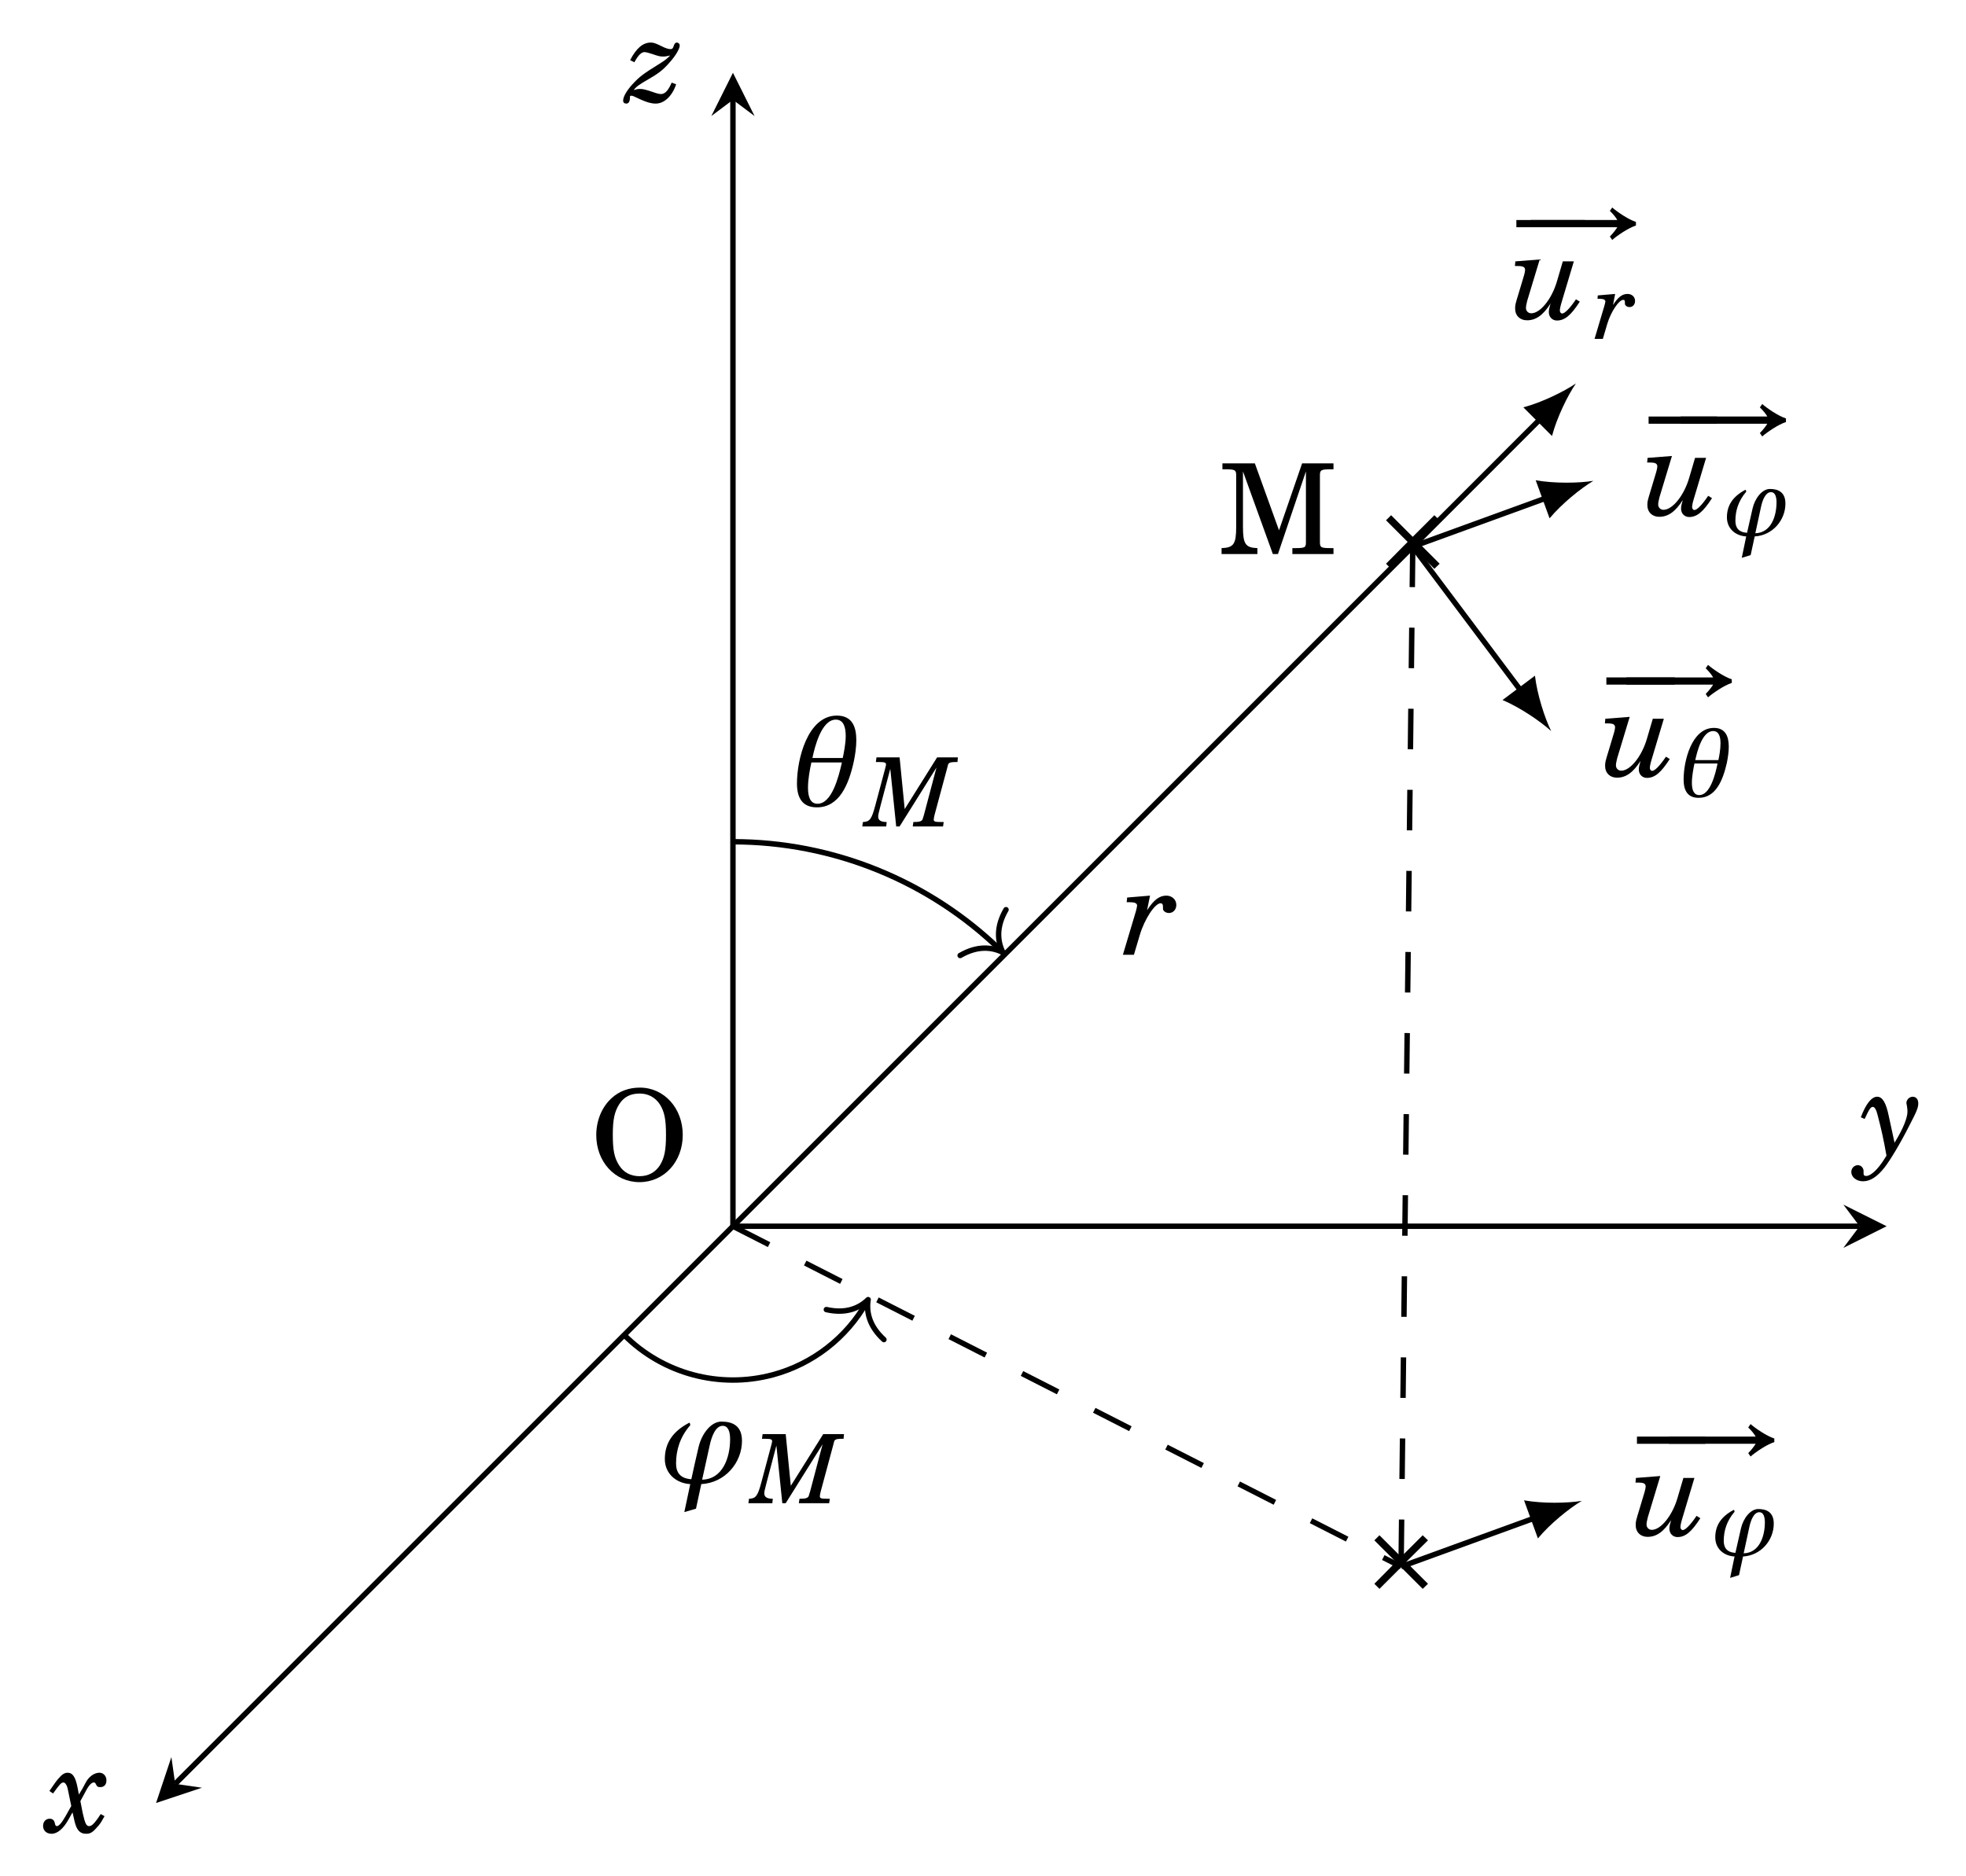 <?xml version="1.0" encoding="UTF-8"?>
<svg xmlns="http://www.w3.org/2000/svg" xmlns:xlink="http://www.w3.org/1999/xlink" width="144.918pt" height="138.293pt" viewBox="0 0 144.918 138.293" version="1.1">
<defs>
<g>
<symbol overflow="visible" id="glyph0-0">
<path style="stroke:none;" d=""/>
</symbol>
<symbol overflow="visible" id="glyph0-1">
<path style="stroke:none;" d="M 3.641 -6.828 C 2.812 -6.828 2.109 -6.562 1.547 -6.047 C 0.828 -5.391 0.422 -4.391 0.422 -3.328 C 0.422 -1.359 1.797 0.141 3.609 0.141 C 5.422 0.141 6.797 -1.359 6.797 -3.344 C 6.797 -5.312 5.422 -6.828 3.641 -6.828 Z M 3.625 -6.391 C 4.25 -6.391 4.766 -6.109 5.109 -5.594 C 5.453 -5.047 5.562 -4.469 5.562 -3.344 C 5.562 -2.219 5.453 -1.656 5.109 -1.094 C 4.766 -0.578 4.266 -0.297 3.609 -0.297 C 2.953 -0.297 2.438 -0.578 2.109 -1.094 C 1.75 -1.656 1.641 -2.219 1.641 -3.359 C 1.641 -4.469 1.766 -5.047 2.109 -5.594 C 2.453 -6.141 2.938 -6.391 3.625 -6.391 Z M 3.625 -6.391 "/>
</symbol>
<symbol overflow="visible" id="glyph0-2">
<path style="stroke:none;" d="M 2.656 -6.688 L 0.266 -6.688 L 0.266 -6.25 L 0.438 -6.25 C 1.188 -6.25 1.281 -6.203 1.281 -5.812 L 1.281 -2 C 1.281 -0.734 1.094 -0.469 0.203 -0.438 L 0.203 0 L 2.844 0 L 2.844 -0.438 C 1.969 -0.469 1.781 -0.734 1.781 -2 L 1.781 -6.094 L 3.984 0 L 4.359 0 L 6.422 -6.094 L 6.422 -0.875 C 6.422 -0.469 6.344 -0.438 5.594 -0.438 L 5.422 -0.438 L 5.422 0 L 8.453 0 L 8.453 -0.438 L 8.297 -0.438 C 7.547 -0.438 7.453 -0.469 7.453 -0.875 L 7.453 -5.812 C 7.453 -6.203 7.547 -6.25 8.297 -6.25 L 8.453 -6.25 L 8.453 -6.688 L 6.141 -6.688 L 4.438 -1.75 Z M 2.656 -6.688 "/>
</symbol>
<symbol overflow="visible" id="glyph1-0">
<path style="stroke:none;" d=""/>
</symbol>
<symbol overflow="visible" id="glyph1-1">
<path style="stroke:none;" d="M 1.703 -4.562 L 1.328 -4.188 L 2.922 -2.594 L 1.328 -0.984 L 1.703 -0.609 L 3.297 -2.203 L 4.891 -0.609 L 5.281 -0.984 L 3.672 -2.594 L 5.281 -4.188 L 4.891 -4.562 L 3.297 -2.969 Z M 1.703 -4.562 "/>
</symbol>
<symbol overflow="visible" id="glyph1-2">
<path style="stroke:none;" d="M 5.828 -2.328 L 5.828 -2.859 L 0.781 -2.859 L 0.781 -2.328 Z M 5.828 -2.328 "/>
</symbol>
<symbol overflow="visible" id="glyph1-3">
<path style="stroke:none;" d="M 8.422 -2.719 C 7.844 -2.906 7.031 -3.469 6.672 -3.781 L 6.5 -3.531 C 6.734 -3.312 6.969 -3.016 7.047 -2.859 L 0.656 -2.859 L 0.656 -2.328 L 7.047 -2.328 C 6.969 -2.188 6.734 -1.875 6.5 -1.641 L 6.672 -1.391 C 7.031 -1.703 7.844 -2.266 8.422 -2.453 Z M 8.422 -2.719 "/>
</symbol>
<symbol overflow="visible" id="glyph2-0">
<path style="stroke:none;" d=""/>
</symbol>
<symbol overflow="visible" id="glyph2-1">
<path style="stroke:none;" d="M 2.031 -2.922 C 1.828 -3.922 1.562 -4.359 1.172 -4.359 C 0.766 -4.359 0.344 -3.844 -0.031 -2.844 L 0.25 -2.719 C 0.594 -3.453 0.688 -3.609 0.859 -3.609 C 0.984 -3.609 1.109 -3.406 1.203 -3.016 C 1.484 -1.953 1.656 -1.172 1.859 -0.016 C 1.562 0.469 1.484 0.562 1.328 0.766 C 0.969 1.219 0.609 1.484 0.359 1.484 C 0.234 1.484 0.172 1.422 0.172 1.328 C 0.172 1.047 0.172 1.047 0.141 0.969 C 0.078 0.797 -0.078 0.688 -0.25 0.688 C -0.516 0.688 -0.734 0.906 -0.734 1.188 C -0.734 1.562 -0.359 1.875 0.125 1.875 C 0.656 1.875 1.156 1.562 1.703 0.875 C 2.141 0.312 2.875 -0.906 3.562 -2.266 C 4.094 -3.281 4.203 -3.562 4.203 -3.875 C 4.203 -4.156 4.047 -4.359 3.797 -4.359 C 3.547 -4.359 3.328 -4.141 3.328 -3.891 C 3.328 -3.844 3.344 -3.797 3.359 -3.734 C 3.406 -3.422 3.406 -3.391 3.406 -3.25 C 3.406 -2.781 3.047 -1.922 2.453 -0.969 Z M 2.031 -2.922 "/>
</symbol>
<symbol overflow="visible" id="glyph2-2">
<path style="stroke:none;" d="M 1.859 -1.438 L 2 -0.812 C 2.156 -0.125 2.406 0.141 2.859 0.141 C 3.203 0.141 3.359 0.031 3.797 -0.484 C 3.953 -0.688 3.984 -0.734 4.219 -1.156 L 3.938 -1.312 C 3.844 -1.172 3.812 -1.125 3.672 -0.922 C 3.406 -0.562 3.25 -0.422 3.078 -0.422 C 2.875 -0.422 2.781 -0.625 2.609 -1.391 L 2.438 -2.266 L 2.844 -3.016 C 3.062 -3.438 3.266 -3.641 3.422 -3.641 C 3.5 -3.641 3.547 -3.609 3.578 -3.516 C 3.672 -3.328 3.734 -3.297 3.906 -3.297 C 4.188 -3.297 4.359 -3.484 4.359 -3.797 C 4.359 -4.109 4.141 -4.359 3.844 -4.359 C 3.578 -4.359 3.312 -4.219 3.109 -4.016 C 2.922 -3.812 2.922 -3.812 2.609 -3.219 L 2.328 -2.75 L 2.234 -3.25 C 2.078 -4.047 1.875 -4.359 1.484 -4.359 C 1.281 -4.359 1.078 -4.234 0.859 -3.969 C 0.703 -3.812 0.578 -3.625 0.156 -3.016 L 0.422 -2.828 C 0.906 -3.5 1.031 -3.641 1.188 -3.641 C 1.25 -3.641 1.344 -3.578 1.375 -3.5 C 1.469 -3.359 1.469 -3.359 1.656 -2.438 L 1.766 -1.906 L 1.344 -1.156 C 1.078 -0.688 0.859 -0.422 0.703 -0.422 C 0.641 -0.422 0.578 -0.484 0.562 -0.609 C 0.516 -0.859 0.391 -0.969 0.172 -0.969 C -0.109 -0.969 -0.312 -0.75 -0.312 -0.438 C -0.312 -0.094 -0.062 0.141 0.312 0.141 C 0.75 0.141 1.188 -0.234 1.578 -0.938 Z M 1.859 -1.438 "/>
</symbol>
<symbol overflow="visible" id="glyph2-3">
<path style="stroke:none;" d="M 3.266 -1.406 C 3.016 -0.828 2.781 -0.562 2.469 -0.562 C 2.344 -0.562 2.109 -0.625 1.859 -0.719 C 1.281 -0.906 1.172 -0.938 0.922 -0.938 C 0.797 -0.938 0.688 -0.922 0.469 -0.859 C 0.672 -1.125 0.859 -1.25 1.578 -1.672 C 2.297 -2.078 2.672 -2.375 3.125 -2.906 C 3.562 -3.391 3.859 -3.906 3.859 -4.141 C 3.859 -4.266 3.766 -4.359 3.641 -4.359 C 3.547 -4.359 3.469 -4.281 3.422 -4.125 C 3.359 -3.922 3.312 -3.875 3.172 -3.875 C 3.016 -3.875 2.781 -3.953 2.516 -4.094 C 2.094 -4.297 1.938 -4.359 1.734 -4.359 C 1.141 -4.359 0.656 -3.938 0.203 -3.062 L 0.516 -2.906 C 0.797 -3.422 1.031 -3.656 1.266 -3.656 C 1.359 -3.656 1.578 -3.594 1.828 -3.516 C 2.328 -3.344 2.406 -3.328 2.672 -3.328 C 2.812 -3.328 2.922 -3.359 3.156 -3.406 C 2.922 -3.172 2.812 -3.078 2.469 -2.859 C 1.109 -2.016 0.891 -1.844 0.359 -1.266 C -0.062 -0.797 -0.312 -0.359 -0.312 -0.078 C -0.312 0.062 -0.219 0.141 -0.078 0.141 C 0.094 0.141 0.188 -0.016 0.188 -0.281 C 0.188 -0.438 0.203 -0.438 0.281 -0.438 C 0.391 -0.438 0.391 -0.438 0.984 -0.156 C 1.438 0.047 1.766 0.141 2.094 0.141 C 2.719 0.141 3.312 -0.422 3.594 -1.281 Z M 3.266 -1.406 "/>
</symbol>
<symbol overflow="visible" id="glyph2-4">
<path style="stroke:none;" d="M 2.078 -4.359 L 0.391 -4.219 L 0.359 -3.875 L 0.578 -3.875 C 0.953 -3.875 1.125 -3.797 1.125 -3.625 C 1.125 -3.562 1.078 -3.359 1.031 -3.188 L 0.078 0 L 0.891 0 L 1.328 -1.469 C 1.672 -2.625 2.438 -3.797 2.859 -3.797 C 2.969 -3.797 3.031 -3.719 3.031 -3.578 C 3.031 -3.359 3.031 -3.328 3.062 -3.281 C 3.141 -3.156 3.297 -3.078 3.469 -3.078 C 3.781 -3.078 4.016 -3.328 4.016 -3.672 C 4.016 -4.062 3.703 -4.359 3.281 -4.359 C 2.766 -4.359 2.359 -4.047 1.859 -3.281 Z M 2.078 -4.359 "/>
</symbol>
<symbol overflow="visible" id="glyph2-5">
<path style="stroke:none;" d="M 4.719 -4.219 L 3.906 -4.219 L 3.469 -2.734 C 3.094 -1.453 2.25 -0.391 1.578 -0.391 C 1.359 -0.391 1.188 -0.562 1.188 -0.781 C 1.188 -0.906 1.219 -1.062 1.281 -1.312 L 2.203 -4.359 L 0.406 -4.219 L 0.375 -3.875 L 0.609 -3.875 C 0.984 -3.875 1.125 -3.797 1.125 -3.578 C 1.125 -3.5 1.094 -3.359 1.047 -3.188 L 0.672 -1.938 C 0.391 -1.016 0.391 -1.016 0.391 -0.719 C 0.391 -0.219 0.75 0.125 1.266 0.125 C 1.922 0.125 2.453 -0.25 3 -1.109 C 2.906 -0.781 2.875 -0.656 2.875 -0.469 C 2.875 -0.125 3.125 0.141 3.469 0.141 C 4.047 0.141 4.5 -0.234 5.156 -1.25 L 4.875 -1.422 C 4.422 -0.75 4.047 -0.375 3.859 -0.375 C 3.766 -0.375 3.688 -0.469 3.688 -0.594 C 3.688 -0.688 3.719 -0.875 3.797 -1.141 Z M 4.719 -4.219 "/>
</symbol>
<symbol overflow="visible" id="glyph3-0">
<path style="stroke:none;" d=""/>
</symbol>
<symbol overflow="visible" id="glyph3-1">
<path style="stroke:none;" d="M 1.578 -3.312 L 0.297 -3.203 L 0.281 -2.953 L 0.438 -2.953 C 0.719 -2.953 0.859 -2.891 0.859 -2.75 C 0.859 -2.703 0.812 -2.547 0.781 -2.422 L 0.062 0 L 0.672 0 L 1 -1.109 C 1.266 -2 1.859 -2.875 2.172 -2.875 C 2.266 -2.875 2.297 -2.828 2.297 -2.719 C 2.297 -2.562 2.297 -2.531 2.328 -2.5 C 2.391 -2.391 2.5 -2.344 2.641 -2.344 C 2.875 -2.344 3.047 -2.531 3.047 -2.797 C 3.047 -3.094 2.812 -3.312 2.5 -3.312 C 2.094 -3.312 1.797 -3.078 1.422 -2.5 Z M 1.578 -3.312 "/>
</symbol>
<symbol overflow="visible" id="glyph3-2">
<path style="stroke:none;" d="M 2.562 -5.094 L 0.859 -5.094 L 0.812 -4.75 L 1 -4.75 C 1.453 -4.75 1.562 -4.719 1.562 -4.562 C 1.562 -4.516 1.531 -4.391 1.484 -4.219 L 0.766 -1.531 C 0.5 -0.531 0.359 -0.344 -0.141 -0.328 L -0.188 0 L 1.578 0 L 1.609 -0.328 C 1.188 -0.328 0.984 -0.453 0.984 -0.719 C 0.984 -0.875 1 -0.906 1.156 -1.531 L 1.875 -4.25 L 2.312 0 L 2.562 0 L 5.281 -4.344 L 4.359 -0.859 C 4.25 -0.484 4.25 -0.484 4.188 -0.438 C 4.109 -0.359 3.953 -0.328 3.594 -0.328 L 3.578 -0.328 L 3.531 0 L 5.766 0 L 5.812 -0.328 L 5.625 -0.328 C 5.172 -0.328 5.078 -0.359 5.078 -0.516 C 5.078 -0.578 5.109 -0.719 5.141 -0.859 L 6.047 -4.219 C 6.141 -4.609 6.141 -4.609 6.203 -4.656 C 6.281 -4.734 6.438 -4.75 6.797 -4.75 L 6.828 -4.75 L 6.859 -5.094 L 5.328 -5.094 L 2.938 -1.281 Z M 2.562 -5.094 "/>
</symbol>
<symbol overflow="visible" id="glyph4-0">
<path style="stroke:none;" d=""/>
</symbol>
<symbol overflow="visible" id="glyph4-1">
<path style="stroke:none;" d="M 3.406 -2.484 C 3.484 -2.875 3.547 -3.297 3.547 -3.672 C 3.547 -4.438 3.297 -5.062 2.453 -5.062 C 0.812 -5.062 0.219 -2.625 0.219 -1.266 C 0.219 -0.484 0.484 0.094 1.328 0.094 C 2.578 0.094 3.109 -1.172 3.406 -2.484 Z M 2.781 -2.688 L 1.078 -2.688 C 1.203 -3.266 1.578 -4.828 2.391 -4.828 C 2.828 -4.828 2.938 -4.406 2.938 -3.922 C 2.938 -3.469 2.844 -2.969 2.781 -2.688 Z M 2.719 -2.438 C 2.562 -1.641 2.172 -0.109 1.375 -0.109 C 0.953 -0.109 0.828 -0.516 0.828 -1.016 C 0.828 -1.484 0.938 -2.047 1.016 -2.438 Z M 2.719 -2.438 "/>
</symbol>
<symbol overflow="visible" id="glyph4-2">
<path style="stroke:none;" d="M 2.047 1.453 L 2.344 0.078 C 3.672 0 4.609 -1.125 4.609 -2.344 C 4.609 -3.188 4.078 -3.422 3.469 -3.422 C 2.891 -3.422 2.359 -2.734 2.188 -1.984 C 2.047 -1.359 1.891 -0.688 1.781 -0.188 C 1.141 -0.234 0.922 -0.578 0.922 -1.078 C 0.922 -1.812 1.141 -2.547 1.719 -3.219 L 1.719 -3.203 C 1.719 -3.266 1.703 -3.359 1.656 -3.359 C 0.688 -2.844 0.297 -2.172 0.297 -1.328 C 0.297 -0.516 0.906 0.031 1.719 0.078 L 1.391 1.656 Z M 2.391 -0.156 L 2.812 -2.109 C 2.906 -2.547 3.125 -3.188 3.547 -3.188 C 3.859 -3.188 3.953 -2.828 3.953 -2.438 C 3.953 -1.406 3.547 -0.188 2.391 -0.156 Z M 2.391 -0.156 "/>
</symbol>
<symbol overflow="visible" id="glyph5-0">
<path style="stroke:none;" d=""/>
</symbol>
<symbol overflow="visible" id="glyph5-1">
<path style="stroke:none;" d="M 2.688 1.922 L 3.078 0.109 C 4.844 0.016 6.078 -1.484 6.078 -3.078 C 6.078 -4.203 5.375 -4.5 4.562 -4.5 C 3.797 -4.5 3.109 -3.609 2.875 -2.609 C 2.688 -1.797 2.484 -0.922 2.344 -0.25 C 1.5 -0.312 1.219 -0.766 1.219 -1.422 C 1.219 -2.375 1.5 -3.359 2.266 -4.234 L 2.266 -4.219 C 2.266 -4.297 2.234 -4.422 2.188 -4.422 L 2.172 -4.406 C 0.922 -3.75 0.391 -2.859 0.391 -1.734 C 0.391 -0.688 1.203 0.047 2.266 0.109 L 1.828 2.172 Z M 3.141 -0.219 L 3.703 -2.766 C 3.828 -3.344 4.109 -4.188 4.656 -4.188 C 5.078 -4.188 5.203 -3.719 5.203 -3.203 C 5.203 -1.844 4.656 -0.25 3.141 -0.219 Z M 3.141 -0.219 "/>
</symbol>
<symbol overflow="visible" id="glyph5-2">
<path style="stroke:none;" d="M 4.469 -3.266 C 4.578 -3.781 4.656 -4.344 4.656 -4.844 C 4.656 -5.844 4.344 -6.656 3.219 -6.656 C 1.078 -6.656 0.281 -3.453 0.281 -1.656 C 0.281 -0.641 0.641 0.109 1.75 0.109 C 3.391 0.109 4.094 -1.547 4.469 -3.266 Z M 3.656 -3.531 L 1.422 -3.531 C 1.578 -4.297 2.078 -6.359 3.141 -6.359 C 3.719 -6.359 3.875 -5.797 3.875 -5.156 C 3.875 -4.578 3.734 -3.906 3.656 -3.531 Z M 3.594 -3.203 C 3.359 -2.156 2.859 -0.156 1.797 -0.156 C 1.25 -0.156 1.094 -0.688 1.094 -1.344 C 1.094 -1.969 1.234 -2.703 1.344 -3.203 Z M 3.594 -3.203 "/>
</symbol>
</g>
</defs>
<g id="surface21">
<g style="fill:rgb(0%,0%,0%);fill-opacity:1;">
  <use xlink:href="#glyph0-1" x="43.53" y="87.013"/>
</g>
<g style="fill:rgb(0%,0%,0%);fill-opacity:1;">
  <use xlink:href="#glyph1-1" x="99.979" y="117.75"/>
</g>
<g style="fill:rgb(0%,0%,0%);fill-opacity:1;">
  <use xlink:href="#glyph1-1" x="100.838" y="42.546"/>
</g>
<g style="fill:rgb(0%,0%,0%);fill-opacity:1;">
  <use xlink:href="#glyph0-2" x="89.841" y="40.848"/>
</g>
<path style="fill:none;stroke-width:0.399;stroke-linecap:butt;stroke-linejoin:miter;stroke:rgb(0%,0%,0%);stroke-opacity:1;stroke-miterlimit:10;" d="M 0.001 -0 L 83.048 -0 " transform="matrix(1,0,0,-1,54.026,90.406)"/>
<path style=" stroke:none;fill-rule:nonzero;fill:rgb(0%,0%,0%);fill-opacity:1;" d="M 139.066 90.406 L 135.879 88.812 L 137.074 90.406 L 135.879 92 "/>
<g style="fill:rgb(0%,0%,0%);fill-opacity:1;">
  <use xlink:href="#glyph2-1" x="137.197" y="85.216"/>
</g>
<path style="fill:none;stroke-width:0.399;stroke-linecap:butt;stroke-linejoin:miter;stroke:rgb(0%,0%,0%);stroke-opacity:1;stroke-miterlimit:10;" d="M 0.001 -0 L -41.112 -41.11 " transform="matrix(1,0,0,-1,54.026,90.406)"/>
<path style=" stroke:none;fill-rule:nonzero;fill:rgb(0%,0%,0%);fill-opacity:1;" d="M 11.504 132.926 L 14.887 131.801 L 12.914 131.516 L 12.633 129.543 "/>
<g style="fill:rgb(0%,0%,0%);fill-opacity:1;">
  <use xlink:href="#glyph2-2" x="3.487" y="135.055"/>
</g>
<path style="fill:none;stroke-width:0.399;stroke-linecap:butt;stroke-linejoin:miter;stroke:rgb(0%,0%,0%);stroke-opacity:1;stroke-miterlimit:10;" d="M 0.001 -0 L 0.001 83.047 " transform="matrix(1,0,0,-1,54.026,90.406)"/>
<path style=" stroke:none;fill-rule:nonzero;fill:rgb(0%,0%,0%);fill-opacity:1;" d="M 54.027 5.367 L 52.434 8.555 L 54.027 7.359 L 55.621 8.555 "/>
<g style="fill:rgb(0%,0%,0%);fill-opacity:1;">
  <use xlink:href="#glyph2-3" x="46.245" y="7.496"/>
</g>
<path style="fill:none;stroke-width:0.399;stroke-linecap:butt;stroke-linejoin:miter;stroke:rgb(0%,0%,0%);stroke-opacity:1;stroke-dasharray:2.989,2.989;stroke-miterlimit:10;" d="M 0.001 -0 L 49.251 -25.094 " transform="matrix(1,0,0,-1,54.026,90.406)"/>
<path style="fill:none;stroke-width:0.399;stroke-linecap:butt;stroke-linejoin:miter;stroke:rgb(0%,0%,0%);stroke-opacity:1;stroke-dasharray:2.989,2.989;stroke-miterlimit:10;" d="M 50.111 50.109 L 49.251 -25.094 " transform="matrix(1,0,0,-1,54.026,90.406)"/>
<path style="fill:none;stroke-width:0.399;stroke-linecap:butt;stroke-linejoin:miter;stroke:rgb(0%,0%,0%);stroke-opacity:1;stroke-miterlimit:10;" d="M 0.001 -0 L 50.111 50.109 " transform="matrix(1,0,0,-1,54.026,90.406)"/>
<g style="fill:rgb(0%,0%,0%);fill-opacity:1;">
  <use xlink:href="#glyph2-4" x="82.693" y="70.39"/>
</g>
<path style="fill:none;stroke-width:0.399;stroke-linecap:butt;stroke-linejoin:miter;stroke:rgb(0%,0%,0%);stroke-opacity:1;stroke-miterlimit:10;" d="M 50.111 50.109 L 59.599 59.601 " transform="matrix(1,0,0,-1,54.026,90.406)"/>
<path style=" stroke:none;fill-rule:nonzero;fill:rgb(0%,0%,0%);fill-opacity:1;" d="M 116.164 28.27 C 115.27 28.879 113.625 29.68 112.289 30.031 L 114.402 32.145 C 114.754 30.805 115.551 29.16 116.164 28.27 "/>
<g style="fill:rgb(0%,0%,0%);fill-opacity:1;">
  <use xlink:href="#glyph1-2" x="110.994" y="19.08"/>
</g>
<g style="fill:rgb(0%,0%,0%);fill-opacity:1;">
  <use xlink:href="#glyph1-3" x="112.167" y="19.08"/>
</g>
<g style="fill:rgb(0%,0%,0%);fill-opacity:1;">
  <use xlink:href="#glyph2-5" x="111.293" y="23.489"/>
</g>
<g style="fill:rgb(0%,0%,0%);fill-opacity:1;">
  <use xlink:href="#glyph3-1" x="117.477" y="24.983"/>
</g>
<path style="fill:none;stroke-width:0.399;stroke-linecap:butt;stroke-linejoin:miter;stroke:rgb(0%,0%,0%);stroke-opacity:1;stroke-miterlimit:10;" d="M 50.111 50.109 L 58.161 39.375 " transform="matrix(1,0,0,-1,54.026,90.406)"/>
<path style=" stroke:none;fill-rule:nonzero;fill:rgb(0%,0%,0%);fill-opacity:1;" d="M 114.34 53.902 C 113.863 52.934 113.305 51.191 113.145 49.816 L 110.754 51.609 C 112.031 52.148 113.543 53.172 114.34 53.902 "/>
<g style="fill:rgb(0%,0%,0%);fill-opacity:1;">
  <use xlink:href="#glyph1-2" x="117.627" y="52.802"/>
</g>
<g style="fill:rgb(0%,0%,0%);fill-opacity:1;">
  <use xlink:href="#glyph1-3" x="119.231" y="52.802"/>
</g>
<g style="fill:rgb(0%,0%,0%);fill-opacity:1;">
  <use xlink:href="#glyph2-5" x="117.926" y="57.21"/>
</g>
<g style="fill:rgb(0%,0%,0%);fill-opacity:1;">
  <use xlink:href="#glyph4-1" x="123.884" y="58.727"/>
</g>
<path style="fill:none;stroke-width:0.399;stroke-linecap:butt;stroke-linejoin:miter;stroke:rgb(0%,0%,0%);stroke-opacity:1;stroke-miterlimit:10;" d="M 50.111 50.109 L 60.06 53.73 " transform="matrix(1,0,0,-1,54.026,90.406)"/>
<path style=" stroke:none;fill-rule:nonzero;fill:rgb(0%,0%,0%);fill-opacity:1;" d="M 117.453 35.449 C 116.387 35.625 114.562 35.652 113.199 35.406 L 114.223 38.215 C 115.105 37.152 116.523 36 117.453 35.449 "/>
<g style="fill:rgb(0%,0%,0%);fill-opacity:1;">
  <use xlink:href="#glyph1-2" x="120.741" y="33.568"/>
</g>
<g style="fill:rgb(0%,0%,0%);fill-opacity:1;">
  <use xlink:href="#glyph1-3" x="123.225" y="33.568"/>
</g>
<g style="fill:rgb(0%,0%,0%);fill-opacity:1;">
  <use xlink:href="#glyph2-5" x="121.04" y="37.977"/>
</g>
<g style="fill:rgb(0%,0%,0%);fill-opacity:1;">
  <use xlink:href="#glyph4-2" x="126.998" y="39.471"/>
</g>
<path style="fill:none;stroke-width:0.399;stroke-linecap:butt;stroke-linejoin:miter;stroke:rgb(0%,0%,0%);stroke-opacity:1;stroke-miterlimit:10;" d="M -8.018 -8.016 C -5.155 -10.883 -0.979 -12 2.935 -10.953 C 5.876 -10.164 8.372 -8.227 9.865 -5.586 " transform="matrix(1,0,0,-1,54.026,90.406)"/>
<path style="fill:none;stroke-width:0.399;stroke-linecap:round;stroke-linejoin:round;stroke:rgb(0%,0%,0%);stroke-opacity:1;stroke-miterlimit:10;" d="M -2.071 2.391 C -1.695 0.957 -0.848 0.279 0.002 -0 C -0.848 -0.28 -1.693 -0.958 -2.073 -2.393 " transform="matrix(0.462,-0.887,-0.887,-0.462,63.991,95.818)"/>
<g style="fill:rgb(0%,0%,0%);fill-opacity:1;">
  <use xlink:href="#glyph5-1" x="48.615" y="109.308"/>
</g>
<g style="fill:rgb(0%,0%,0%);fill-opacity:1;">
  <use xlink:href="#glyph3-2" x="55.354" y="110.825"/>
</g>
<path style="fill:none;stroke-width:0.399;stroke-linecap:butt;stroke-linejoin:miter;stroke:rgb(0%,0%,0%);stroke-opacity:1;stroke-miterlimit:10;" d="M 0.001 28.347 C 7.384 28.347 14.474 25.465 19.759 20.324 " transform="matrix(1,0,0,-1,54.026,90.406)"/>
<path style="fill:none;stroke-width:0.399;stroke-linecap:round;stroke-linejoin:round;stroke:rgb(0%,0%,0%);stroke-opacity:1;stroke-miterlimit:10;" d="M -2.07 2.391 C -1.694 0.955 -0.849 0.281 0.002 -0.001 C -0.849 -0.277 -1.694 -0.957 -2.073 -2.39 " transform="matrix(0.707,0.707,0.707,-0.707,73.929,70.221)"/>
<g style="fill:rgb(0%,0%,0%);fill-opacity:1;">
  <use xlink:href="#glyph5-2" x="58.465" y="59.414"/>
</g>
<g style="fill:rgb(0%,0%,0%);fill-opacity:1;">
  <use xlink:href="#glyph3-2" x="63.749" y="60.931"/>
</g>
<path style="fill:none;stroke-width:0.399;stroke-linecap:butt;stroke-linejoin:miter;stroke:rgb(0%,0%,0%);stroke-opacity:1;stroke-miterlimit:10;" d="M 49.251 -25.094 L 59.201 -21.473 " transform="matrix(1,0,0,-1,54.026,90.406)"/>
<path style=" stroke:none;fill-rule:nonzero;fill:rgb(0%,0%,0%);fill-opacity:1;" d="M 116.598 110.652 C 115.531 110.828 113.703 110.859 112.34 110.613 L 113.363 113.422 C 114.246 112.355 115.664 111.203 116.598 110.652 "/>
<g style="fill:rgb(0%,0%,0%);fill-opacity:1;">
  <use xlink:href="#glyph1-2" x="119.882" y="108.773"/>
</g>
<g style="fill:rgb(0%,0%,0%);fill-opacity:1;">
  <use xlink:href="#glyph1-3" x="122.366" y="108.773"/>
</g>
<g style="fill:rgb(0%,0%,0%);fill-opacity:1;">
  <use xlink:href="#glyph2-5" x="120.181" y="113.181"/>
</g>
<g style="fill:rgb(0%,0%,0%);fill-opacity:1;">
  <use xlink:href="#glyph4-2" x="126.139" y="114.676"/>
</g>
</g>
</svg>
